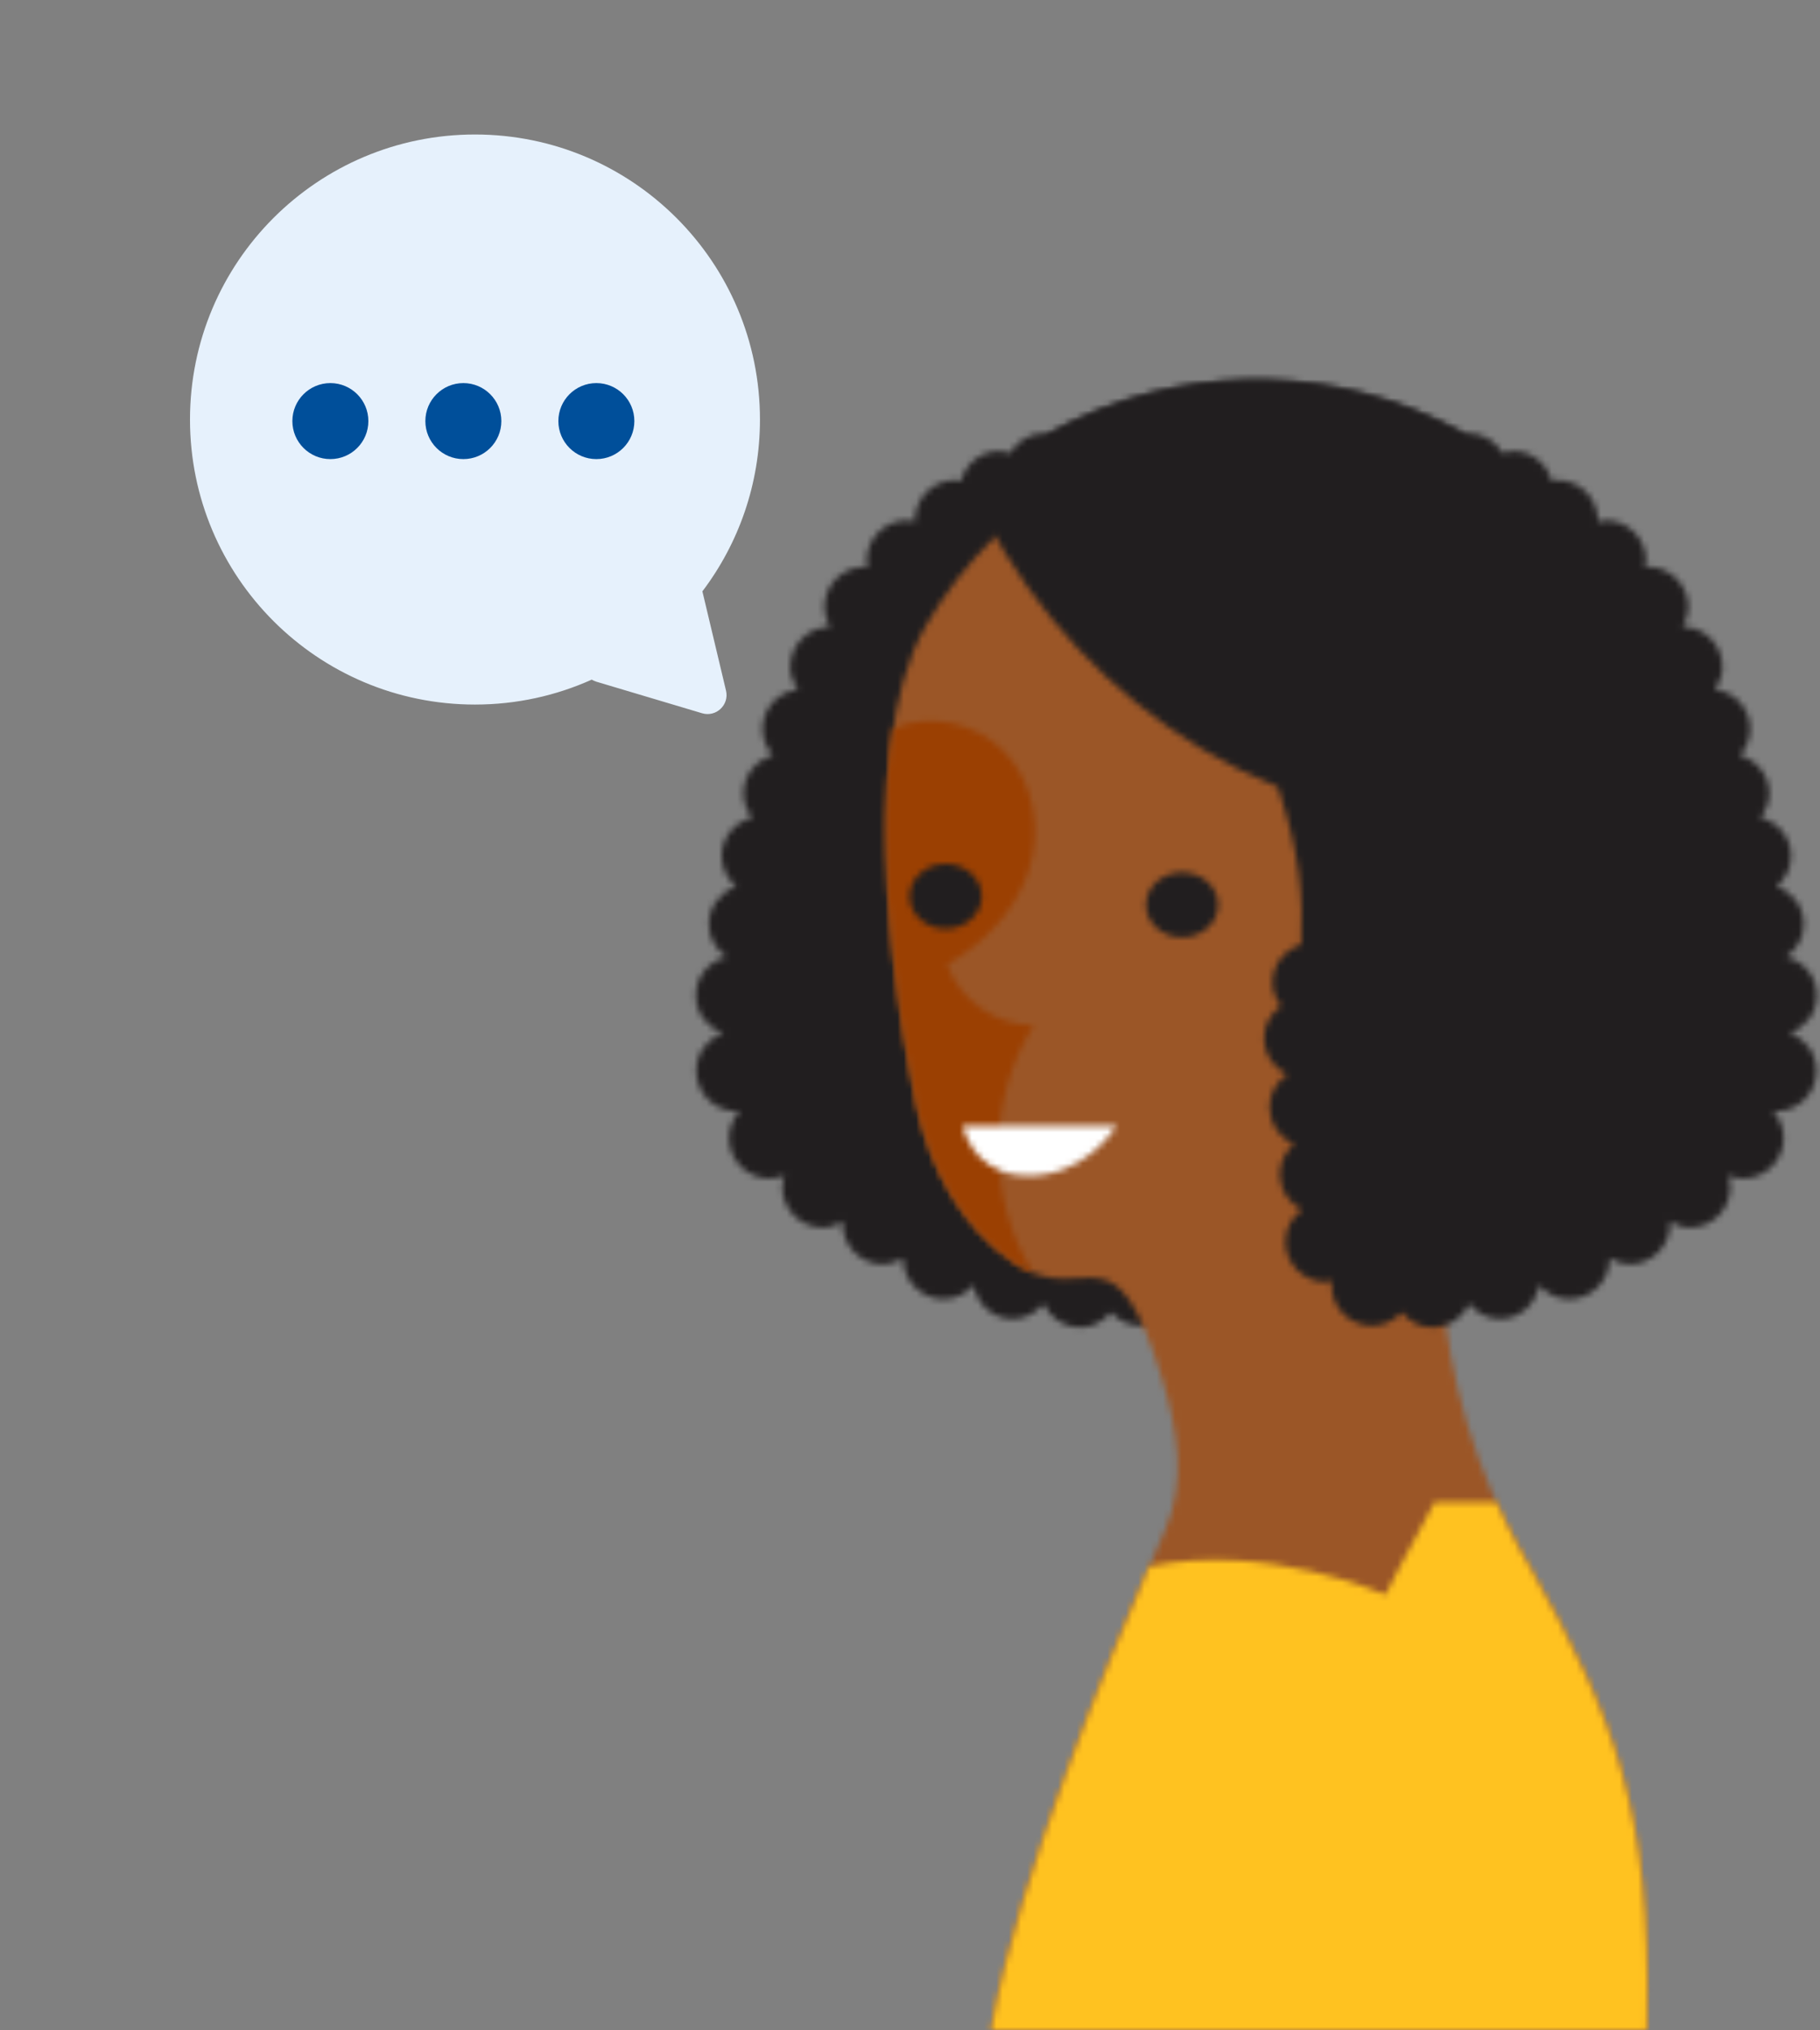 <svg width="295" height="329" viewBox="0 0 295 329" fill="none" xmlns="http://www.w3.org/2000/svg">
<rect x="0" y="0" width="295" height="329" fill="#808080" stroke="none"/>
<mask id="mask0_3_36555" style="mask-type:luminance" maskUnits="userSpaceOnUse" x="112" y="61" width="136" height="155">
<path fill-rule="evenodd" clip-rule="evenodd" d="M186.646 63.645C180.717 65.127 175.056 67.431 169.672 70.278C169.528 70.268 169.406 70.197 169.257 70.197C166.861 70.197 164.856 71.544 163.709 73.464C163.14 73.304 162.58 73.112 161.961 73.112C158.932 73.112 156.494 75.206 155.735 77.996C155.427 77.95 155.156 77.811 154.838 77.811C151.211 77.811 148.272 80.755 148.272 84.381C148.272 84.452 148.309 84.512 148.316 84.583L147.476 84.375C147.335 84.346 147.191 84.327 147.042 84.327C143.415 84.327 140.473 87.267 140.473 90.893C140.473 91.27 140.627 91.6 140.69 91.96C140.515 91.945 140.364 91.86 140.189 91.86C136.562 91.86 133.621 94.8 133.621 98.426C133.621 99.588 134.001 100.616 134.528 101.561C130.966 101.636 128.093 104.522 128.093 108.102C128.093 109.471 128.612 110.672 129.326 111.728C126.116 112.158 123.6 114.796 123.6 118.127C123.6 119.78 124.265 121.248 125.277 122.403C122.542 123.196 120.508 125.617 120.508 128.607C120.508 130.096 121.092 131.397 121.924 132.499C119.105 133.235 116.977 135.684 116.977 138.738C116.977 140.732 117.916 142.46 119.324 143.665C116.764 144.561 114.904 146.932 114.904 149.797C114.904 152.012 116.072 153.875 117.752 155.062C114.923 155.798 112.792 158.251 112.792 161.304C112.792 164.148 114.62 166.512 117.147 167.426C114.649 168.357 112.855 170.714 112.855 173.533C112.855 177.159 115.793 180.102 119.42 180.102C119.608 180.102 119.767 180.01 119.953 179.992C118.876 181.162 118.174 182.701 118.174 184.421C118.174 188.047 121.115 190.987 124.742 190.987C125.611 190.987 126.43 190.799 127.188 190.493C127 191.097 126.807 191.709 126.807 192.374C126.807 196 129.746 198.943 133.376 198.943C134.596 198.943 135.675 198.516 136.653 197.937C136.646 198.076 136.578 198.186 136.578 198.328C136.578 201.95 139.516 204.89 143.143 204.89C144.351 204.89 145.422 204.474 146.395 203.906C146.395 203.923 146.384 203.945 146.384 203.962C146.384 207.588 149.326 210.528 152.953 210.528C154.903 210.528 156.603 209.64 157.805 208.289C158.35 211.371 160.916 213.749 164.149 213.749C166.188 213.749 167.935 212.768 169.14 211.314C170.186 213.557 172.425 215.132 175.061 215.132C177.111 215.132 178.863 214.14 180.068 212.672C181.27 213.994 182.962 214.855 184.886 214.855C188.513 214.855 191.455 211.915 191.455 208.289C191.455 208.026 191.332 207.805 191.306 207.553C191.661 207.613 191.984 207.763 192.359 207.763C195.986 207.763 198.925 204.826 198.925 201.2C198.925 199.067 197.84 197.258 196.265 196.06C198.359 194.962 199.832 192.836 199.832 190.308C199.832 188.339 198.925 186.633 197.553 185.424C199.874 184.414 201.506 182.111 201.506 179.413C201.506 177.187 200.325 175.317 198.628 174.127C200.842 173.071 202.398 170.856 202.398 168.24C202.398 166.071 201.28 164.244 199.663 163.046C200.456 161.965 201.016 160.7 201.016 159.253C201.016 156.306 199.043 153.907 196.37 153.075C196.065 145.343 196.451 138.766 200.153 127.544C204.419 125.802 208.557 123.751 212.505 121.365C227.341 112.396 239.631 99.268 247.602 83.872C246.081 82.536 244.473 81.306 242.785 80.193L245.946 76.851C230.121 62.956 207.079 58.537 186.646 63.645Z" fill="white"/>
</mask>
<g mask="url(#mask0_3_36555)">
<path fill-rule="evenodd" clip-rule="evenodd" d="M265.375 43.813H95.018V232.904H265.375V43.813Z" fill="#211E1F"/>
</g>
<mask id="mask1_3_36555" style="mask-type:luminance" maskUnits="userSpaceOnUse" x="143" y="69" width="125" height="260">
<path fill-rule="evenodd" clip-rule="evenodd" d="M150.028 101.463C137.846 122.635 146.378 168.937 148.579 179.136C150.779 189.335 156.065 199.292 164.844 204.93C176.286 212.282 180.489 197.326 188.397 223.558C190.843 231.67 192.272 240.17 188.864 247.93C185.515 255.565 166.097 299.308 160.892 327.692L160.662 328.991H266.922C267.842 294.2 262.017 278.562 247.144 252.505C213.893 194.244 251.728 134.793 247.285 115.39C242.841 95.984 230.114 77.105 211.009 71.506C187.565 64.634 162.21 80.286 150.028 101.463Z" fill="white"/>
</mask>
<g mask="url(#mask1_3_36555)">
<path fill-rule="evenodd" clip-rule="evenodd" d="M284.789 52.091H125.847V346.764H284.789V52.091Z" fill="#9B5627"/>
</g>
<mask id="mask2_3_36555" style="mask-type:luminance" maskUnits="userSpaceOnUse" x="160" y="243" width="108" height="86">
<path fill-rule="evenodd" clip-rule="evenodd" d="M232.524 243.456C227.715 252.147 224.566 258.439 224.566 258.439C224.566 258.439 205.311 249.861 186.277 253.855C179.859 268.698 165.303 303.663 160.895 327.666L160.661 328.985H266.921L266.968 326.921C267.594 294.263 261.962 278.69 248.041 254.082L247.141 252.499L246.165 250.751C244.836 248.319 243.63 245.886 242.536 243.454L232.524 243.456Z" fill="white"/>
</mask>
<g mask="url(#mask2_3_36555)">
<path fill-rule="evenodd" clip-rule="evenodd" d="M318.698 231.329H125.243V373.051H318.698V231.329Z" fill="#FFC220"/>
</g>
<mask id="mask3_3_36555" style="mask-type:luminance" maskUnits="userSpaceOnUse" x="143" y="116" width="25" height="91">
<path fill-rule="evenodd" clip-rule="evenodd" d="M144.758 118.093C141.305 140.516 146.636 169.964 148.472 178.644L148.578 179.141L148.845 180.316C151.095 189.708 155.994 198.76 163.849 204.268L164.846 204.938L165.589 205.391C166.249 205.77 166.884 206.076 167.498 206.322C159.953 194.3 159.965 178.173 167.552 166.18C161.38 166.169 155.445 161.981 153.529 156.286C159.578 152.874 164.652 147.538 166.751 141.057C168.853 134.577 167.651 126.966 162.931 121.957C158.446 117.201 150.72 115.374 144.758 118.093Z" fill="white"/>
</mask>
<g mask="url(#mask3_3_36555)">
<path fill-rule="evenodd" clip-rule="evenodd" d="M185.523 99.057H103.902V224.739H185.523V99.057Z" fill="#9B4002"/>
</g>
<mask id="mask4_3_36555" style="mask-type:luminance" maskUnits="userSpaceOnUse" x="185" y="141" width="13" height="11">
<path fill-rule="evenodd" clip-rule="evenodd" d="M185.935 145.366C185.147 148.181 187.045 151.036 190.174 151.747C193.301 152.454 196.477 150.744 197.264 147.929C198.049 145.113 196.151 142.259 193.024 141.551C189.896 140.844 186.722 142.554 185.935 145.366Z" fill="white"/>
</mask>
<g mask="url(#mask4_3_36555)">
<path fill-rule="evenodd" clip-rule="evenodd" d="M215.217 123.622H167.984V169.686H215.217V123.622Z" fill="#211E1F"/>
</g>
<mask id="mask5_3_36555" style="mask-type:luminance" maskUnits="userSpaceOnUse" x="147" y="140" width="13" height="11">
<path fill-rule="evenodd" clip-rule="evenodd" d="M147.616 143.98C146.828 146.795 148.729 149.653 151.855 150.361C154.984 151.068 158.158 149.358 158.948 146.543C159.732 143.731 157.832 140.876 154.705 140.166C151.579 139.458 148.403 141.168 147.616 143.98Z" fill="white"/>
</mask>
<g mask="url(#mask5_3_36555)">
<path fill-rule="evenodd" clip-rule="evenodd" d="M176.899 122.236H129.663V168.3H176.899V122.236Z" fill="#211E1F"/>
</g>
<mask id="mask6_3_36555" style="mask-type:luminance" maskUnits="userSpaceOnUse" x="156" y="182" width="25" height="9">
<path fill-rule="evenodd" clip-rule="evenodd" d="M156.041 182.447C156.041 182.447 157.42 189.799 165.425 190.474C175.678 191.338 180.989 182.447 180.989 182.447H156.041Z" fill="white"/>
</mask>
<g mask="url(#mask6_3_36555)">
<path fill-rule="evenodd" clip-rule="evenodd" d="M198.765 164.678H138.268V208.314H198.765V164.678Z" fill="white"/>
</g>
<mask id="mask7_3_36555" style="mask-type:luminance" maskUnits="userSpaceOnUse" x="159" y="61" width="136" height="155">
<path fill-rule="evenodd" clip-rule="evenodd" d="M162.4 75.939L161.335 76.851L164.495 80.193C162.81 81.306 161.199 82.536 159.679 83.872C167.65 99.268 179.939 112.396 194.775 121.365C198.723 123.751 202.864 125.802 207.13 127.544C210.832 138.766 211.216 145.343 210.911 153.075C208.238 153.907 206.267 156.306 206.267 159.253C206.267 160.7 206.825 161.965 207.617 163.046C205.998 164.244 204.882 166.071 204.882 168.24C204.882 170.856 206.441 173.071 208.655 174.127C206.955 175.317 205.774 177.187 205.774 179.413C205.774 182.111 207.406 184.414 209.729 185.424C208.355 186.633 207.45 188.339 207.45 190.308C207.45 192.836 208.924 194.962 211.018 196.06C209.44 197.258 208.355 199.067 208.355 201.2C208.355 204.826 211.294 207.763 214.923 207.763C215.296 207.763 215.62 207.613 215.974 207.553C215.948 207.805 215.828 208.026 215.828 208.289C215.828 211.915 218.767 214.855 222.394 214.855C224.318 214.855 226.013 213.994 227.215 212.672C228.42 214.14 230.169 215.132 232.222 215.132C234.855 215.132 237.097 213.557 238.14 211.314C239.345 212.768 241.092 213.749 243.131 213.749C246.364 213.749 248.933 211.371 249.478 208.289C250.68 209.64 252.377 210.528 254.33 210.528C257.957 210.528 260.898 207.588 260.898 203.962C260.898 203.945 260.888 203.923 260.888 203.906C261.861 204.474 262.927 204.89 264.14 204.89C267.764 204.89 270.703 201.95 270.703 198.328C270.703 198.186 270.635 198.076 270.627 197.937C271.605 198.516 272.684 198.943 273.904 198.943C277.537 198.943 280.473 196 280.473 192.374C280.473 191.709 280.28 191.097 280.092 190.493C280.851 190.799 281.67 190.987 282.538 190.987C286.165 190.987 289.106 188.047 289.106 184.421C289.106 182.701 288.407 181.162 287.328 179.992C287.516 180.01 287.672 180.102 287.862 180.102C291.487 180.102 294.425 177.159 294.425 173.533C294.425 170.714 292.634 168.357 290.136 167.426C292.66 166.512 294.488 164.148 294.488 161.304C294.488 158.251 292.355 155.798 289.528 155.062C291.21 153.875 292.376 152.012 292.376 149.797C292.376 146.932 290.517 144.561 287.959 143.665C289.367 142.46 290.303 140.732 290.303 138.738C290.303 135.684 288.178 133.235 285.359 132.499C286.188 131.397 286.775 130.096 286.775 128.607C286.775 125.617 284.739 123.196 282.003 122.403C283.015 121.248 283.68 119.78 283.68 118.127C283.68 114.796 281.164 112.158 277.957 111.728C278.671 110.672 279.187 109.471 279.187 108.102C279.187 104.522 276.316 101.636 272.755 101.561C273.281 100.616 273.66 99.588 273.66 98.426C273.66 94.8 270.718 91.86 267.094 91.86C266.914 91.86 266.768 91.945 266.591 91.96C266.656 91.6 266.807 91.27 266.807 90.893C266.807 87.267 263.866 84.327 260.241 84.327C259.793 84.327 259.397 84.498 258.966 84.583C258.969 84.512 259.008 84.452 259.008 84.381C259.008 80.755 256.069 77.811 252.442 77.811C252.124 77.811 251.853 77.95 251.548 77.996C250.789 75.206 248.349 73.112 245.319 73.112C244.703 73.112 244.143 73.304 243.572 73.464C242.427 71.544 240.419 70.197 238.023 70.197C237.877 70.197 237.754 70.268 237.609 70.278C232.227 67.431 226.566 65.127 220.631 63.645C200.656 58.65 178.182 62.764 162.4 75.939Z" fill="white"/>
</mask>
<g mask="url(#mask7_3_36555)">
<path fill-rule="evenodd" clip-rule="evenodd" d="M312.262 43.813H141.905V232.904H312.262V43.813Z" fill="#211E1F"/>
</g>
<path d="M76.989 114.182C51.477 114.182 30.796 93.501 30.796 67.989C30.796 42.477 51.477 21.796 76.989 21.796C102.501 21.796 123.182 42.477 123.182 67.989C123.182 78.447 119.707 88.093 113.849 95.835L117.679 111.926C118.228 114.232 116.074 116.268 113.802 115.59L96.668 110.478C96.393 110.396 96.141 110.281 95.913 110.141C90.138 112.738 83.732 114.182 76.989 114.182Z" fill="#e6f1fc"/>
<circle cx="53.549" cy="68.243" r="6.159" fill="#004F9A"/>
<circle cx="75.104" cy="68.243" r="6.159" fill="#004F9A"/>
<circle cx="96.663" cy="68.243" r="6.159" fill="#004F9A"/>
</svg>
